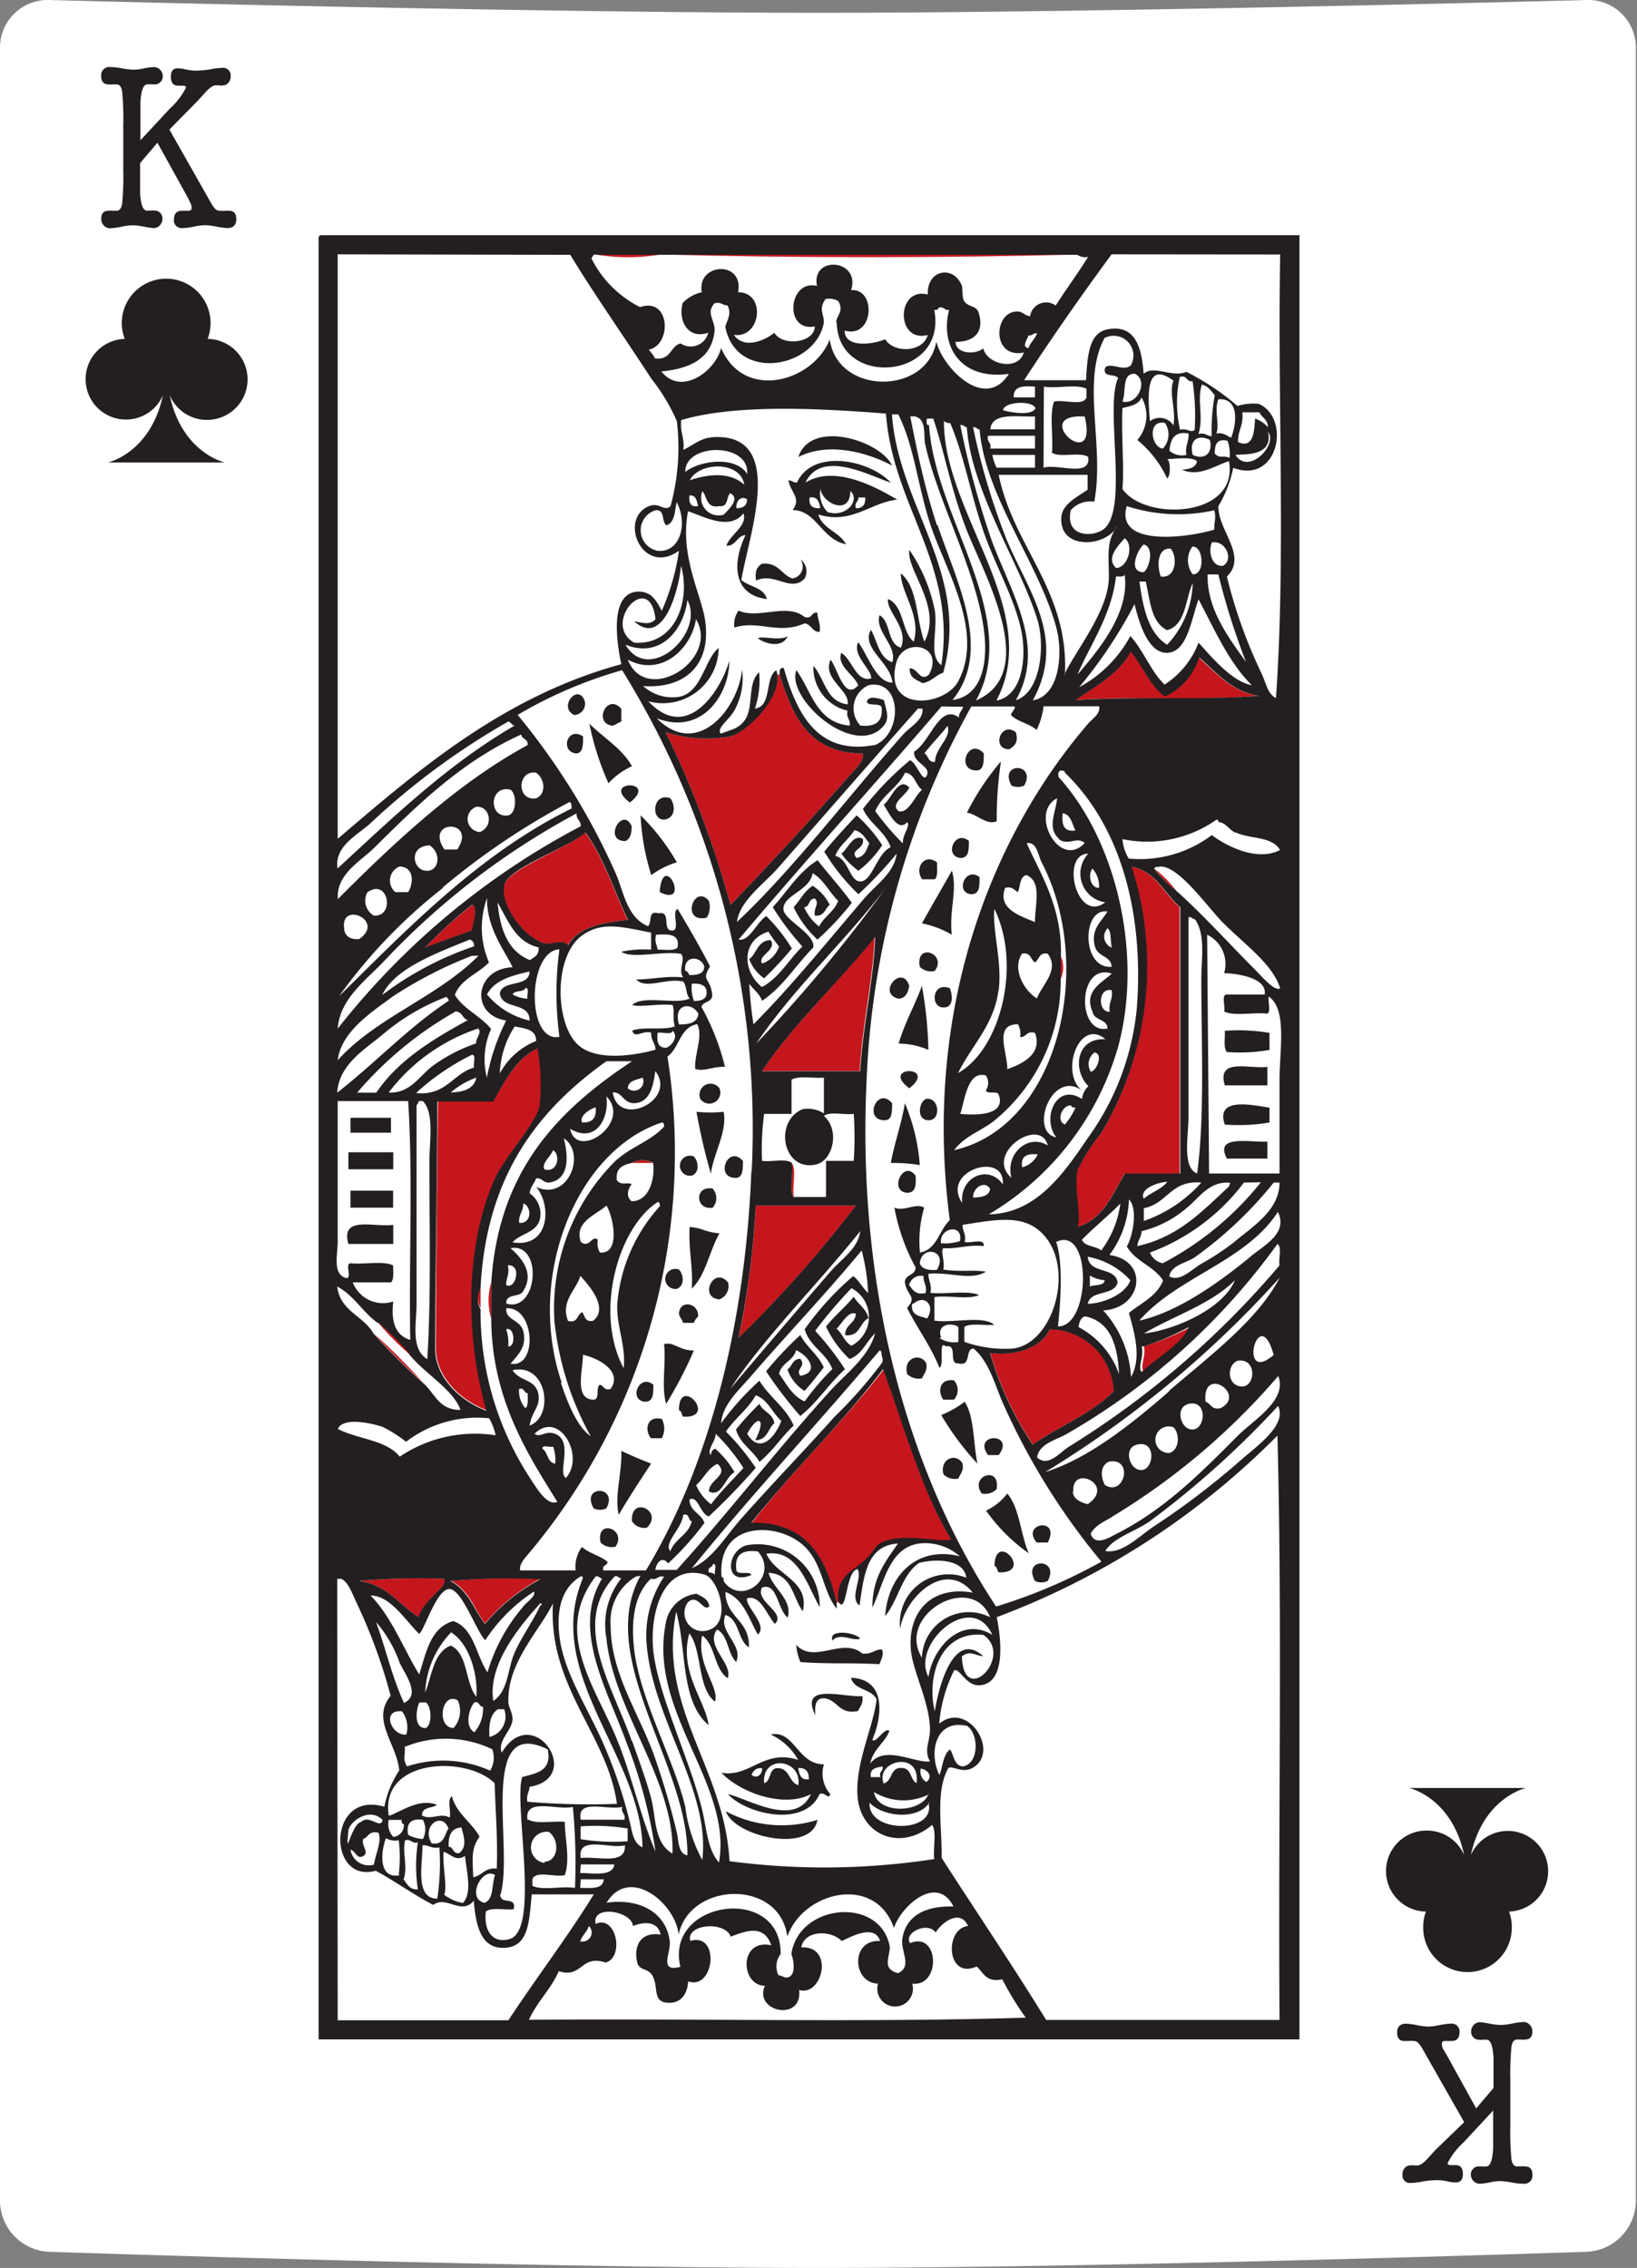 <svg xmlns="http://www.w3.org/2000/svg" viewBox="0 0 101.07 140"><rect x="0" y="0" width="101.07" height="140" fill="#808080" stroke="none"/><defs><style>.cls-1{fill:#fff;}.cls-2,.cls-4{fill:#231f20;}.cls-3{fill:#c4161c;}.cls-3,.cls-4{fill-rule:evenodd;}</style></defs><title>Монтажная область 42</title><g id="cards"><path class="cls-1" d="M98,0S68.82.79,50.53.79,3,0,3,0A2.94,2.94,0,0,0,0,3V135.9A3.17,3.17,0,0,0,3,139s29.21,1,47.5,1S98,139,98,139a3.17,3.17,0,0,0,3-3.13V3A2.94,2.94,0,0,0,98,0Z"/><path class="cls-2" d="M11.58,12.17,9.72,8.81,8.65,10.07v1.87Q8.72,13,9.07,13l.26,0a.57.57,0,0,1,.22,0,.46.46,0,0,1,.34.14.47.47,0,0,1,.14.35.59.59,0,0,1-.16.42.52.52,0,0,1-.39.17,5.53,5.53,0,0,1-.65-.1,3.58,3.58,0,0,0-.67-.07,3.9,3.9,0,0,0-.68.09,3.92,3.92,0,0,1-.68.09.52.52,0,0,1-.39-.17.58.58,0,0,1-.16-.42q0-.49.46-.49a.51.51,0,0,1,.22,0l.26,0q.28,0,.35-.43a17.45,17.45,0,0,0,.07-2.1V7.75a17.66,17.66,0,0,0-.07-2.11q-.07-.43-.35-.43l-.23,0a1,1,0,0,1-.25,0q-.46,0-.46-.5a.5.5,0,0,1,.57-.57,4,4,0,0,1,.67.07,4.44,4.44,0,0,0,.74.09,2.72,2.72,0,0,0,.57-.06,3.83,3.83,0,0,1,.7-.1.52.52,0,0,1,.39.17.57.57,0,0,1,.16.4.5.5,0,0,1-.14.35.45.45,0,0,1-.34.15l-.2,0a1.08,1.08,0,0,0-.28,0q-.35,0-.42,1.1V8.66l1.81-1.95a4.58,4.58,0,0,0,1-1.29q0-.13-.16-.13H11q-.45,0-.45-.55T11,4.22a2.09,2.09,0,0,1,.44.06,2.9,2.9,0,0,0,.45.07,3.1,3.1,0,0,0,.46,0,4.25,4.25,0,0,0,.68-.08,4.25,4.25,0,0,1,.67-.08.47.47,0,0,1,.54.54.56.56,0,0,1-.14.38.44.44,0,0,1-.34.16.49.49,0,0,1-.22,0l-.23,0q-.23,0-.62.42l-.49.54L10.46,8,13,12.48a2,2,0,0,0,.31.44.44.44,0,0,0,.3.09.81.81,0,0,0,.25,0l.28,0q.45,0,.45.52t-.52.55a4.15,4.15,0,0,1-.7-.09,4.18,4.18,0,0,0-.71-.09,4,4,0,0,0-.69.09,4,4,0,0,1-.69.09.48.48,0,0,1-.54-.54q0-.53.51-.53h.39q.19,0,.19-.17a.71.71,0,0,0-.1-.36Z"/><path class="cls-2" d="M89.28,126.78l1.86,3.37,1.07-1.26V127q-.07-1.09-.42-1.09l-.26,0a.57.57,0,0,1-.22,0,.46.46,0,0,1-.34-.14.47.47,0,0,1-.14-.35.59.59,0,0,1,.16-.42.52.52,0,0,1,.39-.17,5.54,5.54,0,0,1,.65.1,3.59,3.59,0,0,0,.67.07,3.9,3.9,0,0,0,.68-.09,3.92,3.92,0,0,1,.68-.09.52.52,0,0,1,.39.17.59.59,0,0,1,.16.42q0,.49-.46.49a.51.51,0,0,1-.22,0l-.26,0q-.28,0-.35.43a17.43,17.43,0,0,0-.07,2.1v2.76a17.64,17.64,0,0,0,.07,2.11q.07.43.35.43l.23,0a1,1,0,0,1,.25,0q.46,0,.46.5a.5.5,0,0,1-.57.57,4,4,0,0,1-.67-.07,4.45,4.45,0,0,0-.74-.09,2.71,2.71,0,0,0-.57.06,3.84,3.84,0,0,1-.7.1.52.52,0,0,1-.39-.17.57.57,0,0,1-.16-.4.5.5,0,0,1,.14-.35.45.45,0,0,1,.34-.15l.2,0a1.08,1.08,0,0,0,.28,0q.35,0,.42-1.1v-2.35l-1.81,1.95a4.58,4.58,0,0,0-1,1.29c0,.09.05.13.16.13h.33q.45,0,.45.55t-.49.52a2.09,2.09,0,0,1-.44-.06,2.9,2.9,0,0,0-.45-.07,3.09,3.09,0,0,0-.46,0,4.25,4.25,0,0,0-.68.08,4.24,4.24,0,0,1-.67.08.47.47,0,0,1-.54-.54.56.56,0,0,1,.14-.38.44.44,0,0,1,.34-.16.49.49,0,0,1,.22,0l.23,0q.23,0,.62-.42l.49-.54L90.4,131l-2.55-4.48a2,2,0,0,0-.31-.44.44.44,0,0,0-.3-.09.81.81,0,0,0-.25,0l-.28,0q-.45,0-.45-.52t.52-.55a4.15,4.15,0,0,1,.7.09,4.18,4.18,0,0,0,.71.09,4,4,0,0,0,.69-.09,4,4,0,0,1,.69-.09.48.48,0,0,1,.54.54q0,.53-.51.53h-.39q-.19,0-.19.17a.71.71,0,0,0,.1.36Z"/><path class="cls-2" d="M12.75,25.92a2.49,2.49,0,0,0,.07-5,2.74,2.74,0,1,0-5.12,0,2.49,2.49,0,1,0,2.36,3.48c-.77,3.58-3.4,4.15-3.4,4.15h7.22s-2.64-.58-3.4-4.15A2.49,2.49,0,0,0,12.75,25.92Z"/><path class="cls-2" d="M88.11,113a2.49,2.49,0,0,0-.07,5,2.7,2.7,0,0,0-.17,1,2.73,2.73,0,1,0,5.47,0,2.7,2.7,0,0,0-.17-1,2.49,2.49,0,1,0-2.36-3.48c.77-3.58,3.41-4.15,3.41-4.15H87s2.64.57,3.4,4.15A2.49,2.49,0,0,0,88.11,113Z"/><path class="cls-3" d="M36.78,15.71h4A12,12,0,0,1,36.78,15.71Z"/><path class="cls-3" d="M40.86,15.71H66.53C58.29,15.93,49.11,15.93,40.86,15.71Z"/><path class="cls-4" d="M55.08,28.74c-1.54-.82-3.92-1.48-5.79-.53C50.07,25.84,54.37,27.2,55.08,28.74Z"/><path class="cls-4" d="M55,29.79c-1.14-.33-4.27-2.13-5.27,0,1.71-1.06,4.1.12,5.66,1.05-1.67.19-2.81,1.55-4.87.92.28.91,1.31,1.06,1.71,1.84-1.52-.32-1.83-2.11-3.29-2.11.55-.77-.13-1.07-.26-1.84.24,0,.28.16.53.13C50.18,27.68,53.66,28.37,55,29.79Zm-3.82,1.84c1.08.3,1.95-.76,1.32-1.32,0,1.56-1.73.78-1.84-.13A1.59,1.59,0,0,0,51.13,31.64Zm-.53-.26c-.08-.36-.14-.74-.66-.66C49.92,31.18,50.14,31.4,50.61,31.37Zm2.24,0c.37,0,.56-.23.53-.66H53C53,31,52.74,31,52.84,31.37Z"/><path class="cls-4" d="M49.42,34.53a.92.92,0,0,1,.26,1.18c-.85.9-1.85-.42-3,.13-.09-.58.07-.9.4-1.05,1-.06,1.16.68,1.84.92A.75.75,0,0,0,49.42,34.53Z"/><path class="cls-4" d="M50.47,37.82c0,.43.22.66.13,1.19-.46,0-.5-.47-.92-.53-1.64.72-2.85-.22-4.34.26a1.46,1.46,0,0,1,.26-1.05c1.21.56,3-.5,4.08.4C50.18,38.23,50.06,37.76,50.47,37.82Z"/><path class="cls-4" d="M46.79,39.4c.25-.17,1.39.19,1.84-.13C48.33,40,47.3,39.79,46.79,39.4Z"/><path class="cls-3" d="M69.83,40.19c.73.9,1.16,2.08,2.11,2.77A4,4,0,0,0,74,40.59c1.08.93,2,2.08,3.69,2.37-3.57.29-7.7,0-11.32.26C67.68,42.34,69.08,41.6,69.83,40.19Z"/><path class="cls-3" d="M48,41.64h.13c.8,2.53,1.8,4.87,5.13,4.87.13.41-.36.84-.66,1.19-2.27,2.6-5.06,5.64-7.5,8.16a60.64,60.64,0,0,0-4-10.66,8.39,8.39,0,0,0,4,.26C46,45.22,48.16,43.17,48,41.64Z"/><path class="cls-4" d="M36.12,43.35a.71.71,0,0,1-.66.79C34.4,43.64,35.76,42.07,36.12,43.35Z"/><path class="cls-4" d="M38.36,43.75v.79c-.2.07-.33.19-.53.26C36.59,44.67,37.47,42.74,38.36,43.75Z"/><path class="cls-4" d="M36.39,44.67c.87.88,2,1.51,2.63,2.63a4.36,4.36,0,0,0-1.45,1.05A16.87,16.87,0,0,1,36.39,44.67Z"/><path class="cls-4" d="M62.72,45.2c.15.54,0,.81-.4,1.05C61.19,46.28,61.77,44.48,62.72,45.2Z"/><path class="cls-4" d="M36,45.46c0,.53,0,1-.4,1.05C34.56,46.45,35,44.79,36,45.46Z"/><path class="cls-4" d="M60.74,46.51c0,.53,0,1-.4,1.05C58.95,47.61,59.79,45.45,60.74,46.51Z"/><path class="cls-4" d="M61.8,47a23.74,23.74,0,0,0-.26,3.69c-.6.28-1.21-.42-1.84-.53A15.73,15.73,0,0,1,61.8,47Z"/><path class="cls-4" d="M62.45,48.49c-.81-1.46,1.56-1.42.79,0A.93.93,0,0,1,62.45,48.49Z"/><path class="cls-4" d="M38.89,49.54c-1.86-1.4,1.83-1.43,0,0Z"/><path class="cls-4" d="M41.39,49.28c.34.47.3,1.23-.39,1.32C40.13,50.59,40.32,48.87,41.39,49.28Z"/><path class="cls-4" d="M39.55,50.33a13.51,13.51,0,0,1,2.24,2.9,5.21,5.21,0,0,0-1.58.79A14.5,14.5,0,0,1,39.55,50.33Z"/><path class="cls-4" d="M39,51c0,.47-.09.79-.39.92C37.2,51.92,38.43,49.72,39,51Z"/><path class="cls-3" d="M36.12,51.38c1.14,1.53,1.76,3.59,2.63,5.4-1.58.18-3.08.43-3.69,1.58-.32-.42-1.07,0-1.45-.13-1.33-.36-2.77-2.46-2.5-3.55S35.2,52.32,36.12,51.38Z"/><path class="cls-4" d="M59.82,51.91c0,.57,0,1.06-.53,1.05C58.27,52.85,58.94,51.19,59.82,51.91Z"/><path class="cls-4" d="M57.85,53.23c0,.38.07.86-.13,1.05h-.79C56.44,53.57,57.08,52.65,57.85,53.23Z"/><path class="cls-3" d="M69.83,53.49c1.55.29,2,1.67,3,2.5V72.45H69.43c-.76,1.3-1.32,2.8-2.9,3.29.22-.93-.28-2.44,0-3.55A11.68,11.68,0,0,1,68,69.94,20.15,20.15,0,0,0,69.83,53.49Z"/><path class="cls-4" d="M58.77,53.75c.36,1.15-.19,2.53,0,3.95A6,6,0,0,0,56.92,57C57.52,55.93,58.15,54.84,58.77,53.75Z"/><path class="cls-4" d="M40.73,55.07c.19-2.69,2,1,0,0Z"/><path class="cls-4" d="M60.48,54.15c0,.57,0,1.06-.53,1.05C58.95,55.1,59.61,53.45,60.48,54.15Z"/><path class="cls-4" d="M43.76,55.6a1.23,1.23,0,0,1-.13,1.05C42,57,42.84,54.53,43.76,55.6Z"/><path class="cls-3" d="M29.15,55.86c.43.13,0,1.27,0,1.58-1,.34-1.94.7-2.9,1.05A28.85,28.85,0,0,1,29.15,55.86Z"/><path class="cls-3" d="M54,57.83c-.07,2.48-.77,5.47-.92,8.29H47.05C48.85,63.36,51.81,60.62,54,57.83Z"/><path class="cls-4" d="M57.71,59.94a1,1,0,0,1-.92-.26C56.5,58.13,58.52,58.87,57.71,59.94Z"/><path class="cls-3" d="M65.48,59a1.68,1.68,0,0,1,0,1.45Z"/><path class="cls-4" d="M56.14,60.86c-.08.4-.21.76-.66.79C54.1,61.33,55.7,59.45,56.14,60.86Z"/><path class="cls-4" d="M56.92,60.86a25.34,25.34,0,0,1,.4,3.95,4.68,4.68,0,0,0-1.84-.39C55.86,63.14,56.47,62.08,56.92,60.86Z"/><path class="cls-4" d="M58.64,61c.19.43.24,1.22-.39,1.19C57.4,62.19,57.55,60.57,58.64,61Z"/><path class="cls-4" d="M75.62,63.63a11.47,11.47,0,0,1,2.76.13v1.05a10.38,10.38,0,0,1-2.63.13C75.52,64.69,75.65,64.07,75.62,63.63Z"/><path class="cls-3" d="M33.23,64.68a13.85,13.85,0,0,1,.13,3.55c-.27,1.16-2.15,3.12-2.76,4.48-1.72,3.81-2,9.3-.53,14.35-1.68-.63-3.16-2.11-3.16-3.82,0-4.67.08-10.29.13-15.27h3.42C31.2,66.68,31.88,65.35,33.23,64.68Z"/><path class="cls-4" d="M56.14,67.18c-1.86-1.4,1.83-1.43,0,0Z"/><path class="cls-4" d="M78.25,65.86V67H75.62C75.11,65.27,77.13,66,78.25,65.86Z"/><path class="cls-4" d="M44.42,67.18a.68.68,0,0,1-1.18.66A.68.68,0,0,1,44.42,67.18Z"/><path class="cls-4" d="M55.08,68.1c0,.53,0,1-.39,1.05C53.25,69.23,54.15,67,55.08,68.1Z"/><path class="cls-4" d="M57.32,69.15c-.76,0-.6-1.16-.13-1.32C58,67.72,58.13,69.18,57.32,69.15Z"/><path class="cls-4" d="M55.87,68.1a12.2,12.2,0,0,1,.92,3.82A10,10,0,0,0,55,71.79C55.23,70.53,55.65,69.41,55.87,68.1Z"/><path class="cls-4" d="M78.38,68.37v.92a11.42,11.42,0,0,1-2.76.13C75,67.62,77.52,68.27,78.38,68.37Z"/><path class="cls-4" d="M44.68,68.63c.23,1.24-.62,2.54-.79,3.82A36.73,36.73,0,0,1,43,68.63,8.32,8.32,0,0,0,44.68,68.63Z"/><path class="cls-4" d="M21.64,69h2.5v.92h-2.5Z"/><path class="cls-4" d="M78.25,70.47v1.05h-2.5C74.94,70,77.21,70.54,78.25,70.47Z"/><path class="cls-4" d="M21.51,71.13h2.77v1.05H21.51Z"/><path class="cls-4" d="M42.84,71.39c.3.33.36,1-.13,1.18A.62.62,0,1,1,42.84,71.39Z"/><path class="cls-4" d="M45.87,71.66c0,.53,0,1-.4,1.05C44.09,72.77,44.93,70.61,45.87,71.66Z"/><path class="cls-3" d="M39,71.79a1.41,1.41,0,0,1,1.32,0Z"/><path class="cls-3" d="M48.89,71.79c.3.44,0,1.45.13,2.11C48.72,73.45,49,72.45,48.89,71.79Z"/><path class="cls-4" d="M56,73.63c-1.16-.1-.21-2.09.53-1.05C56.57,73.14,56.54,73.64,56,73.63Z"/><path class="cls-4" d="M44,73.37a.89.89,0,0,1,0,1.18C42.92,74.73,42.85,73.16,44,73.37Z"/><path class="cls-4" d="M21.64,73.5h2.63v1.05H21.64Z"/><path class="cls-3" d="M46.66,74.42h6.19a73.85,73.85,0,0,1-7.24,8.16A52.69,52.69,0,0,0,46.66,74.42Z"/><path class="cls-4" d="M24.28,75.61v1.18H21.51C21,75,23.13,75.78,24.28,75.61Z"/><path class="cls-4" d="M42.58,75.74c.84.06.89.32,1.84.39-.62,1.09-.84,2.58-1.71,3.42C42.8,78.14,42.49,77.14,42.58,75.74Z"/><path class="cls-4" d="M41.92,78.37c.3.33.36,1-.13,1.19A.62.62,0,1,1,41.92,78.37Z"/><path class="cls-4" d="M44.95,79.16a.88.88,0,0,1-.53,1.05C43.12,80.11,44.06,78.12,44.95,79.16Z"/><path class="cls-3" d="M30.33,79.16V81.4A3.9,3.9,0,0,1,30.33,79.16Z"/><path class="cls-3" d="M29.67,79.42v1.32A1.4,1.4,0,0,1,29.67,79.42Z"/><path class="cls-4" d="M43.1,81.27a.93.93,0,0,0-.26.39h-.66c-.07-.2-.19-.33-.26-.53C41.93,80.19,43.16,80.41,43.1,81.27Z"/><path class="cls-3" d="M73.51,81.92c-.36,1-2,1.89-2.89,2.76-.27-.28.16-1,0-1.58A16.23,16.23,0,0,0,73.51,81.92Z"/><path class="cls-3" d="M68.77,85.87c-1.37,1.4-3.36,2.16-5,3.29a19.78,19.78,0,0,1-2.63-5.66c1.52.24,3.15-.28,3.69-1.45A4,4,0,0,1,68.77,85.87Z"/><path class="cls-4" d="M42.84,83.37a26.12,26.12,0,0,1-1.71,3.29c-.31-1,0-2.5-.13-3.69C41.64,82.82,41.88,83.35,42.84,83.37Z"/><path class="cls-4" d="M57.19,84.16c.08.47-.15.64-.26.92a1,1,0,0,1-.92-.26C55.74,83.8,56.84,83.48,57.19,84.16Z"/><path class="cls-3" d="M51.79,98.91h-.13c-.69-2.69-1.78-5-5.27-4.87,2.58-3.3,5.59-6.17,8.16-9.48,1.33,3.59,2.36,7.47,4.21,10.53-1.07.14-2.93-.4-4.21.13-.5.21-.55.61-1.19,1.18S51.66,97.37,51.79,98.91Z"/><path class="cls-4" d="M58.9,85.21a.89.89,0,0,1,0,1.19h-.66C57.88,85.91,58,85.08,58.9,85.21Z"/><path class="cls-4" d="M40.34,85.48c0,.57,0,1.06-.53,1.05C38.79,86.42,39.46,84.76,40.34,85.48Z"/><path class="cls-4" d="M42.18,87.45c-.11-.11-.08-.36-.26-.39C41.9,84.81,44.39,87.57,42.18,87.45Z"/><path class="cls-4" d="M59.56,86.53c.61.93.52,2.55.79,3.82a17.11,17.11,0,0,1-2.24-3A6.27,6.27,0,0,0,59.56,86.53Z"/><path class="cls-4" d="M40.86,87.59a1.26,1.26,0,0,1,0,1.19h-.66C39.79,88.34,39.9,87.36,40.86,87.59Z"/><path class="cls-4" d="M61.66,89.82H61C60,88.45,62.73,88.41,61.66,89.82Z"/><path class="cls-4" d="M38.36,89.56c.59.28,1.21.55,1.84.79-.66,1-1.36,2.06-2,3.16C37.92,92.36,38.42,90.89,38.36,89.56Z"/><path class="cls-4" d="M59.43,90.35c.08.47-.15.64-.26.92a1,1,0,0,1-.92-.26C58,90,59.08,89.67,59.43,90.35Z"/><path class="cls-4" d="M61.53,91.93a1,1,0,0,1-.92.26C59.83,91.1,61.79,90.43,61.53,91.93Z"/><path class="cls-4" d="M36.65,93.11c-.82-1.46,1.55-1.42.79,0A.92.92,0,0,1,36.65,93.11Z"/><path class="cls-4" d="M62.19,92.19c.76.9.82,2.51,1.32,3.69a11,11,0,0,1-2.63-2.63A3.45,3.45,0,0,0,62.19,92.19Z"/><path class="cls-4" d="M39.94,94.3a.88.88,0,0,1-.92-.4C38.92,92.28,41,93.28,39.94,94.3Z"/><path class="cls-4" d="M64.69,95.22H64C63,94,65.52,93.62,64.69,95.22Z"/><path class="cls-4" d="M38,95.48a1,1,0,0,1-.92-.26C36.77,93.7,38.75,94.39,38,95.48Z"/><path class="cls-4" d="M61.66,97.06c-.11-.11-.08-.36-.26-.39C61.44,94.42,63.87,97.14,61.66,97.06Z"/><path class="cls-4" d="M63.9,97.59c-.81-1.46,1.56-1.42.79,0A.92.92,0,0,1,63.9,97.59Z"/><path class="cls-3" d="M33.36,97.46a11.28,11.28,0,0,0-3.42,2.76c-.67-.9-1-2.11-2.11-2.63A40.49,40.49,0,0,1,33.36,97.46Z"/><path class="cls-3" d="M22.17,97.59a41.1,41.1,0,0,1,5.27-.13c.24.53-1.41,1.39-1.58,2.37C24.64,99.07,23.92,97.82,22.17,97.59Z"/><path class="cls-4" d="M53.11,101.14c-.38.23-1.26-.41-1.71.13C51.11,100.56,52.75,100.73,53.11,101.14Z"/><path class="cls-4" d="M49.16,101.54c1.13,1.2,2.86-.5,4.08.53.55.07.74-.23,1.18-.26.19.19,0,.64-.13.92-1.81-.1-3,0-4.87-.13A3.36,3.36,0,0,1,49.16,101.54Z"/><path class="cls-4" d="M53.24,104.7c.08.47-.15.64-.26.92-1.22.25-1.23-.7-2.11-.79-.54,0-.57.49-.53,1.05C49.32,103.83,52.11,104.8,53.24,104.7Z"/><path class="cls-4" d="M47.58,107.07c1.48-.3,1.65,1.85,3.29,1.84a1.94,1.94,0,0,0,.39,1.84c-.11.39-.33-.17-.66,0-.91,2.07-4.48,1.27-5.66,0,1.2.25,4.14,2.12,5.13,0-1.69.89-4.38-.1-5.53-1.32,1.76.31,2.62-1.49,4.74-.79A3.72,3.72,0,0,0,47.58,107.07Zm-.4,3c.48-.13.24-1,.92-.92s.61.88,1.19,1.05C49.52,108.56,47,108.27,47.18,110.1Zm-.79-.53c.3.31.7,0,.66-.39C46.64,109.11,46.51,109.34,46.39,109.57Zm3.55.26q0-.7-.66-.66C49.36,109.54,49.43,109.91,49.95,109.83Z"/><path class="cls-4" d="M44.81,111.81a7.38,7.38,0,0,0,5.66.53C50.11,114.43,45.38,113.41,44.81,111.81Z"/><path class="cls-4" d="M19.8,14.52H80.23V125.89H19.67v-111C19.66,14.73,19.65,14.54,19.8,14.52Zm1.05,1.18V51.78C25.66,47.68,31,43,38.36,41c-.35-1.64-.67-4.43,1.05-4.48.8,0,1.07.49,1.45,1.18A14.19,14.19,0,0,0,41.92,34c-2.28,1.61-3.76-2-1.84-2.76.64-.25.93.37,1.32,0A13.74,13.74,0,0,0,41.79,26a11.79,11.79,0,0,0-1.58-2.63c-1.68-2.59-3.58-5.29-5-7.64Zm15.93,0c-.15,0-.21.15-.26.26a6.74,6.74,0,0,0,3,3c1.85-.65,2,2.31.53,2.63a2.28,2.28,0,0,1,.39.53c1,.15.92-.75,1.58-.92a1.12,1.12,0,0,0,1.71-.66c-1.23.42-1.88-.69-1.58-1.84a2.34,2.34,0,0,1,1.18-.66c-.33-1.81,2.62-2,2.24,0,1.75,0,1.42,2.87-.26,2.63.6.89,1.88.38,2.5-.13.47.84,2.45.67,2.5-.39-1.93.37-1.64-2.93.13-2.5-.37-1.91,2.71-1.66,2.11.26,1.56-.12,1.43,3-.4,2.5,0,1.1,1.78.85,2.5.53.54.89,2.34.81,2.63-.26-2,.51-1.94-3,0-2.5-.05-1.57,1.62-1.82,2.11-.53.05.14,0,.69.13.92.28.44.78.24.92.79C60.8,20.61,60,21.12,59,21.1c0,.76,1.26.81,1.71.4.21,1,2.16,1.44,2.5.26-1.87.38-1.89-2.19-.66-2.5.58-.14.65.22,1.05.26a1,1,0,0,1,1.58-.66c.64-1,1.38-2,2-3a.86.86,0,0,1-.66-.13H36.78Zm26.72,5c-.08.28-.45.72,0,.79.12-.36.4-.56.53-.92C63.79,20.55,63.74,20.73,63.51,20.71Zm5.13-5c-1.86,2.53-3.67,5.11-5.4,7.77h3.82c.1-1.59.18-3,1.45-3.16,1.66-.25,2,1.27,2.11,2.77.59-.58,1.8.26,2.63-.13a15.42,15.42,0,0,1,3.16,2.11,3.3,3.3,0,0,1,1.32-.13c2,.88,1.22,5-1.58,3.95a7.43,7.43,0,0,1-.92,2.37c0,1.55,1.83,3.06.53,4.34a30.39,30.39,0,0,0,2.11,5.92c.29.58.39,1.33.92,1.58.61-8.71.09-18.43.26-27.38Zm-17,4.21c0-.45.5-.66.13-1.32a1.12,1.12,0,0,0-.79-.13c-.5.69,0,1-.13,1.58-.63,2.73-5.41,3.53-6.06.13.13-.45.41-.82.13-1.32-.31,0-.39-.23-.79-.13-.57.59.06,1.11,0,1.71-.18,1.67-1.44,2.32-3.29,2.5,1.26,1.56,3.37-.06,3.69-1.45,1.43,3.33,5.71,2.06,6.71-.53.48,3.45,6,3.46,6.58.13.38,1.61,3,4.34,4.48,2-3.1.41-4.25-1.83-3.69-3.95-.32.05-.29-.24-.66-.13,0,.1-.11.15-.26.13C58.52,23.42,51.75,24,51.66,19.92Zm16.59.92c-1.49,2.65,0,6.7-.66,10.14a1.59,1.59,0,0,0-1.45.53c-.36,1.6,1.25,1.7,2,1.19,1.62-1.15.08-7.54.92-9.35-.18-.3-1,0-.79-.66.34-.33,1.15.28,1.58-.13A1.22,1.22,0,0,0,68.25,20.84Zm1.05,3.95c1,.27,1.65-1.32.79-1.71C69.23,23.05,69.55,24.21,69.3,24.79ZM71,26a1,1,0,0,1,1.45.26c.17-1-.3-2,0-2.76C70.74,22.24,70.85,24.32,71,26Zm1.84.53c.48-.12.7.23.92,0a14.25,14.25,0,0,0-.13-3c-.42.06-.3-.4-.79-.26A7.52,7.52,0,0,0,72.85,26.5Zm1.18.26c.4-.1.48.13.79.13A12.14,12.14,0,0,1,75,24.4c-.22-.26-.4-.56-.79-.66C73.88,24.66,74.33,25.71,74,26.77ZM62.59,24.53H63.9v-.66C63.18,23.81,62.55,23.83,62.59,24.53Zm1.84,4.34c.87-.27,2.92.64,2.76-.66-.49-.34-1.73.06-2.24-.26.09-1-.17-2.37.13-3.16.6-.15,1.81.31,2-.26V24c-.62-.31-1.8,0-2.63-.13Zm4.87-3.69c-.08,1.71.12,3.67,0,5,1.35,2,7.2,1.8,6.58-1.71-.82.23-1.8,1-2.9.53.43-.05.85-.11.92-.53-.33-.31-1.45-.13-1.84-.13.22.1.22,1.09,0,1.19a6.75,6.75,0,0,0-1.84-2.37,2.28,2.28,0,0,0,.26-2.63C70.3,25,69.79,25.06,69.3,25.19Zm5.79,1.58c.47-.08.64.15.92.26.34-.84.53-2.48-.79-2.37C74.94,25.39,75.33,26.19,75.09,26.77ZM61.93,25.32c.36.13,1.83.38,2-.13C63.72,24.7,62,24.79,61.93,25.32ZM48,41.64c.19,1.53-1.94,3.58-2.9,3.82a8.39,8.39,0,0,1-4-.26,60.64,60.64,0,0,1,4,10.66c2.44-2.52,5.23-5.56,7.5-8.16.3-.34.78-.78.66-1.19-3.34,0-4.33-2.34-5.13-4.87,0-.21,0-.46.26-.4.76,2.64,2,5.45,5.66,4.74,1.71-.75,1.62-4.06-.4-3.69a1.56,1.56,0,0,0-.53,2.5c.87.09,1.38-.2,1.32-1.05,0-.41-.77-.11-.92-.4.07-.46.76-.21,1.05-.13.14.59.38,1.12,0,1.58-1.77,2.12-6.07-1.67-5.4-3.42.94,1.29,1.23,3.24,3.29,3.42.06-.41-.24-.46-.13-.92a2.73,2.73,0,0,1-2.11-2.76c.71.78.77,2.21,2.11,2.37.17-.88-1.58-1.54-1.05-2.76.47.62.85,2.56,1.71,1.58-.27-.66-1.34-1.2-1.05-2,.69.42.91,1.82,1.84,1.58.1-.5-1.2-1.43-.79-2.24.61.84,1.11,2.49,2.11,2.5C55,40.9,53.14,40,53.77,38.88c.41.69.48,1.71,1.32,2,.33-1-1.09-1.91-.79-2.9.72.38.45,1.75,1.32,2,.51-1.18-.91-2.23-.79-3,1,.42.82,2,1.58,2.63.49-1.58-.82-3.09-.79-4.21,1.05.84.94,2.83,1.45,4.21,1.16-2.14-1.15-4.44-.92-5.66a10,10,0,0,1,1.58,3.82c.15,1.33-.4,2.71.39,3.29.95-6.25-3-9.78-3.42-15.53-4-.31-9.22-.61-12.64.4-.09.75.22,1.09.13,1.84.77-.37,1.07-.77,2-.79,4.32-.1,2.06,6,1.58,8.82.49.44,1.39.45,1.58,1.18-2.1-.25-2.16-2.22-1.32-3.95-.56.05-.56.67-1.18.66.22-.7,1.32-1.23,1.05-2-.86,1.1-2.46.18-3.42-.13-.53,2.73.82,5.15,1.05,6.71.41,2.74-1.2,4.26-3.82,4.08A2.68,2.68,0,0,0,42,43c1.35-.33,1.52-2.34,2.37-3a3.44,3.44,0,0,1-4.34,3.29c2.4,2.58,4.47-.66,5-2.5,0,2.09-1.7,4.63-4.48,3.55,2.5,2.51,5-.56,5.27-3a4.15,4.15,0,0,1-.4,2.37c-.31.69-1.22,1.21-.92,1.58.64-.25,1.08-.3,1.45-.79.63-.83.15-2.3.92-3a5.45,5.45,0,0,1-.26,2.24c1.08-.15.58-1.88,1.32-2.37Zm28.7-16.19c.1.8-.29,1.12-.26,1.84,1,.45,1-.81,1.05-1.45a1.86,1.86,0,0,1,.79.53c0-.48-.37-.59-.53-.92Zm1.58,1.18c.39,1.6-1.59,1.39-2,1.45C77.1,29.4,79,27.34,78.25,26.63Zm-20,14.88c-.51.15-.75.57-1.32.66-.36-.21-.83-.31-.79-.92.51,0,.63.86,1.18.4,1-1.82-1.54-2.35-2-.79-.87,3.16,3,2.77,3.82,1.18,1.62-3.08-.81-6.88-1.71-9.61-.81-2.44-1-4.86-2-6.85h-.39C55.48,31.3,59.93,35.42,58.24,41.51Zm8.69-15.8c-3.52-.2.89,3.69,0,0Zm-9.08,6.71c1.16,3.48,3.41,7.71.92,10.79,1.7-.23,2.1-2,2-3.69-.27-3.87-2.89-8.4-3.69-12.11-.12-.55.12-1.55-.66-1.71h-.26C56.58,27.63,57.05,30,57.85,32.43Zm3.29-5.92H63.9v-.79C62.75,25.74,61.26,25.44,61.14,26.5Zm-3.82-.26c.38,5.8,5.73,11.84,2.9,17,3.91-1.69.61-7.57-.53-10.4-1-2.51-1.43-5-2.11-7h-.39C57.21,26,57.17,26.22,57.32,26.24Zm4.21,17c1.5-.35,1.72-2.37,1.58-3.69-.22-2.09-1.58-4.35-2.37-6.58-.86-2.43-1.23-4.78-2.11-6.85a.61.61,0,0,1-.39-.13C58.25,31.72,64.42,37.71,61.53,43.22ZM71.8,27.69a1.28,1.28,0,0,0,.13-1.58C70.81,25.88,71.07,27.63,71.8,27.69ZM61.27,33.48c1.3,3.39,3.29,6.48,1.45,9.74,1.51-.45,1.84-3.33,1.32-5C62.92,34.66,60,30.4,59.69,26.37c-.17,0-.18-.17-.4-.13A54.26,54.26,0,0,0,61.27,33.48Zm.79-.39c1.33,3.32,3.84,6.22,1.71,10.14,1.66-.27,1.87-2.91,1.45-4.48-1.08-4-4.38-8.06-4.74-12.24-.17,0-.18-.17-.4-.13A42,42,0,0,0,62.06,33.08ZM72.2,27.82a1.16,1.16,0,0,0,1.05.26c-.1-.59.17-.79.13-1.32C72.47,26.6,72.27,27.15,72.2,27.82Zm-11.06-.13H63.9V26.9H61C60.91,27.3,61.23,27.28,61.14,27.69Zm12.51.39c.61.31,1.26,0,1.05-.92C74,26.79,73.39,27.14,73.64,28.08ZM75,28c.33.34.44.08.92.26a2.46,2.46,0,0,0-.13-1.05C75.12,27.06,75,27.44,75,28ZM42.31,29.13c.92-.72,3.12-1,3.82.13C46.3,27.3,42.29,27.32,42.31,29.13Zm19.22-.26H63.9v-.79H61.27A2.94,2.94,0,0,0,61.53,28.87Zm-19,.79c1.23-.41,2.54-.54,3.42.26C45.73,28.44,43.16,28.49,42.58,29.66Zm23.17,12c.76-1.59,2.85-4.09,2.76-6.19,0-1.23-.17-2.06.53-3-.66,1.23-3.09,1.43-3.42,0-.28-1.2.65-1.6,1.58-2.24v-.92H61.66C62.57,33.77,66,36.46,65.75,41.64ZM44.68,31.77c.22-.23,1.09-1,.4-1.32-.25.23-.1.87-.66.79-.82.16-.75-.56-1.05-.92A1.08,1.08,0,0,0,44.68,31.77Zm-1.58-.53c-.08-.32-.11-.68-.53-.66C42.52,31,42.62,31.33,43.1,31.24Zm2.37.13c.43,0,.63-.16.66-.53C45.83,30.56,45.4,30.89,45.47,31.37Zm-4.34,1.05c-.29-.24-.07-1-.66-.92A1.29,1.29,0,0,0,40.6,34c1.37.14,1.9-1.64,1.18-3C41.65,31.55,41.68,32.27,41.13,32.43Zm28.44-1.18c-.76,2.57,3.85,1.94,5.4,1.45,0-.65.13-.65,0-1.19A10.31,10.31,0,0,1,69.56,31.24Zm-.66,3.82c.71,0,1.13-1.39.53-1.84C69.08,33.65,68.25,34.43,68.9,35.06Zm5.92-1.58c-.24.47-.06,1.51.66,1.45C76.18,34.61,75.73,33.35,74.83,33.48Zm-4.21,1.84c.36-.29.66-1.52,0-1.71C70.29,33.83,69.57,35.33,70.62,35.32Zm3,.13c.79.07.71-1.75,0-1.71A1.42,1.42,0,0,0,73.64,35.45Zm-2,.13c1,.19,1.1-1.2.66-1.71C71.45,33.79,71.42,34.95,71.67,35.59ZM39.15,38.35c.48.09,1,.26,1.32-.13-.34-3.1-3.37.26-1.32,1.45,2.57.19,3.5-2.62,2.9-4.74C41.87,36.62,40.91,39.95,39.15,38.35ZM68.9,35.59C68.64,38,67.19,40,66.53,41.64c1.32-1.54,3.25-3.84,2.9-6.19C69.41,35.65,69.11,35.57,68.9,35.59Zm6.32-.13h-.66c-.06,2.13,1.32,3.94,2.37,5.4A43.58,43.58,0,0,1,75.22,35.45ZM72.06,39.8A5.77,5.77,0,0,0,73.64,36c-.47,1-.41,2.57-1.58,2.9-1-.48-1.05-1.84-1.32-3h-.39C70.57,37.52,70.9,39.08,72.06,39.8Zm-33.44,0c1.43,2.46,4.92-.69,3.82-2.76C42.2,38.91,40.77,40.66,38.63,39.8ZM74,37c-.45,1.21-.67,3.15-1.84,3.29s-1.78-1.59-2.11-3a28.52,28.52,0,0,1-3.42,5.13,7.77,7.77,0,0,0,3.16-3.16c.81.9,1.26,2.17,2.11,3A5.32,5.32,0,0,0,74,39.67c.9,1,2.08,2.4,3.29,2.63C75.87,40.9,75,38.88,74,37ZM38.76,40.72c1.14,2.89,5.71,0,4.21-2.5C42.68,40.1,40.78,41.81,38.76,40.72Zm27.65,2.5c3.62-.24,7.75,0,11.32-.26-1.73-.29-2.6-1.44-3.69-2.37A4,4,0,0,1,71.93,43c-.94-.68-1.38-1.87-2.11-2.77C69.08,41.6,67.68,42.34,66.4,43.22Zm-20,29.09a53.68,53.68,0,0,0-8-30.94,27.38,27.38,0,0,0-6.45,2.76A42.3,42.3,0,0,1,38,53.88c.49,1.09.68,2.74,2,3.29.29-.19-.05-1,.66-.79.85-.19.13,1.18.92,1.05.38-.14-.12-1.17.26-1.32.69,1.16,1.37,2.32,2,3.55-.57.92,0,.66.13,1.71.05.54-.56.4-.66.79a14.8,14.8,0,0,1,1.45,3.69c-.87,0-1.3.32-1.84.13-.05-.93.5-2,.13-2.76-1.08.19-1.09,1.46-1.84,2a38.45,38.45,0,0,1-8.56,30.67c-.22.26-.62.67-.53,1.05h3.42a2.08,2.08,0,0,1,.39-1.45c.44.4,1.13.54,1.58.92,0,.26-.36.17-.26.53h2.63C43.68,90.65,46,82.06,46.39,72.31Zm11.72-28.7C54,48.42,49.72,53.13,45.6,58c.68.13,1.11-1.07,1.71-1.45a10.25,10.25,0,0,1,1.58,2,21.82,21.82,0,0,1-1.71,1.84,2.49,2.49,0,0,1-.92-1.18c.47-.36.51-1.15,1.32-1.18.41.64-.83.94-.53,1.45a1.69,1.69,0,0,0,1.05-1.05,11.26,11.26,0,0,1-.66-.92c-1.68.53-1.62,2.44-.4,3.42,1.09-.58,1.65-1.69,2.5-2.5A17.78,17.78,0,0,1,47.71,56c.92-1,1.6-2.18,2.77-2.9.69.89,1.45,1.71,2.11,2.63A17.64,17.64,0,0,1,50.47,58,6.58,6.58,0,0,1,49,56c.4-.43.66-1,1.18-1.32a3,3,0,0,1,1.05,1.18c-.31.22-.32.73-.92.66-.1-.48.32-.73,0-1.05-.43,0-.28.51-.66.53a3,3,0,0,0,.92,1.19c.31-.61.93-.91,1.18-1.58-.56-.54-.89-1.31-1.58-1.71C50,55,48.34,55.25,48.37,56.12c0,.66,2,1.53,1.84,2.37-1.07,1.08-1.87,2.43-3.16,3.29-.16-.45-.53-.7-.79-1.05a24.9,24.9,0,0,0,.26,2.5c2.39-2.4,4.68-5.25,6.84-7.77.73-.85,1.85-1.57,2-2.76A25.78,25.78,0,0,1,53,55.2a12.81,12.81,0,0,1-2.11-2.63c.63-.77,1.31-1.5,2-2.24a9.4,9.4,0,0,1,1.58,1.84A6.38,6.38,0,0,1,53,53.75a4.76,4.76,0,0,1-1.05-1.05c.4-.3.72-1.24,1.32-.92.15.66-.84.65-.39,1.18.5-.07.63-.51.79-.92-.27-.3-.44-.7-.92-.79-.35.57-.92.92-1.18,1.58.85.2.87,1.62,1.58,1.58s1-1.74,1.84-2.11c-.35-1-1.29-1.43-1.71-2.37a19,19,0,0,1,2.9-3c.41.12.81,1.5,1.05.92s-.85-.72-.79-1.45c1-.6,1.57-3,2.76-2.11,0-.33.21-.41.26-.66Zm1.84,0A51.85,51.85,0,0,0,53.5,66.79c-.61,13.4,2.83,24.56,8,32.38A33,33,0,0,0,68,96.4a42,42,0,0,1-6.06-9.74c-.52-1.15-.83-2.57-1.84-3.42-.55.06-.1,1.13-.92.92-.67.06,0-1.2-.79-1.05-.48-.43-.06,1.16-.39,1.32-.54-1.35-1.35-2.42-2-3.69.65-.73,0-.71-.13-1.58,0-.51.65-.41.66-.92a12.37,12.37,0,0,1-1.31-3.69c.66.25,1.31-.32,1.84,0a7.29,7.29,0,0,0-.26,2.77c1.07-.2,1.17-1.38,1.84-2-1.72-13.18,2.71-23.89,8.56-30.67.24-.28.76-.59.66-1.05H64.43A4.5,4.5,0,0,1,64,45.06c-.44-.4-1.17-.5-1.58-.92,0-.2.54-.59,0-.53Zm-3.29.13C53.79,47,50.8,50.43,48,53.62c-.9,1-2.33,2-2.5,3.29,3.43-3.2,7-7.91,10.27-11.58.44-.49,1.26-.88,1.18-1.58Zm-25.28.79a44.72,44.72,0,0,0-8.56,6.32c-.81.72-2.21,1.41-2,2.76,3.43-3.16,6.77-6.4,10.93-8.82C31.59,44.77,31.56,44.58,31.39,44.54Zm27.12.26c-.46.59-1,1.14-1.45,1.71.26.13.21.58.66.53C57.74,46.14,58.77,45.55,58.5,44.8ZM32.57,46c.06-.41-.35-.35-.39-.66-3.68,1.66-6.45,4.39-9.08,7-.84.83-2.36,1.63-2.24,3.16C24.34,52,28.33,48.28,32.57,46ZM67.19,70.21a16.29,16.29,0,0,0,3-8C70.66,56,69,50.82,65.75,47.7c0-.1-.11-.15-.26-.13s-.17.18-.13.4c3.53,3.88,5.22,10.86,3.69,16.59a17.65,17.65,0,0,1-8,10.4C64,74.91,65.7,72.4,67.19,70.21ZM33.1,49.28c.67-.29.52-1.23,0-1.58C31.93,47.51,31.87,49.47,33.1,49.28Zm21.46.39c.46-.31.92-1.79,1.58-1.05-.22.5-1.22,1-.66,1.45.61.18,1-.95,1.45-1.32-.42-.28-.44-1-1.05-1.05-.46.95-1.43,1.38-1.84,2.37a16.11,16.11,0,0,0,1.71,2c-.07-.51.49-1.08.26-1.32C55.43,51.42,54.85,50.11,54.56,49.67Zm-23.17.66c.51-.14.53-1.3.13-1.58C30.2,48.42,30.13,50.54,31.39,50.33Zm34,1.45c-.79-.67-.16-1.73-.13-2.5-1.74.89.16,4.43,1.71,2.76C66.49,51.6,65.92,52.26,65.35,51.78Zm-38,3a32.29,32.29,0,0,0-6.45,6.71c4.07-4,8.61-8.77,14.35-11.58,0-.15,0-.37-.13-.4A44.86,44.86,0,0,0,27.3,54.81Zm2.11-5a.8.8,0,0,0,.13,1.58C30.52,51,30.25,49.74,29.41,49.8ZM35.86,51c0-.39-.3-.4-.26-.79a46.39,46.39,0,0,0-11.85,9.08c-1.11,1.19-2.77,2.34-2.9,4.21A46.68,46.68,0,0,1,35.86,51Zm29.75-.79c-.07.69.06,1.17.79,1.05C66.18,50.86,66.14,50.29,65.61,50.2Zm10.66,1.19c-.44-.21-.57-.62-1.05-.66,0-.08,0-.16-.13-.13a7.46,7.46,0,0,1-5.79,1.19A2.72,2.72,0,0,0,69.69,53a7.39,7.39,0,0,0,5.13-1.45c.88.67,2.8,1.66,4.21.92C78.53,51.6,77.17,51.81,76.28,51.38ZM27.44,52.44h.79C29.5,50.56,26.16,50.56,27.44,52.44Zm3.69,2.24c-.26,1.1,1.17,3.19,2.5,3.55.37.1,1.13-.29,1.45.13.6-1.15,2.11-1.4,3.69-1.58-.87-1.8-1.49-3.86-2.63-5.4C35.2,52.32,31.4,53.52,31.12,54.67Zm34.36,5.79a11.19,11.19,0,0,1-4.08,8.69c-.81.66-1.82.93-2.5,1.84,6.5-1.49,8.71-11.43,5.4-17.77-.21-.4-.29-1.3-.92-1.18.76,1.74,2.22,3.93,2.11,7Zm-39.1-6.71c.74-.05.86-1.11.13-1.58C25.15,52.25,25.51,53.81,26.38,53.75ZM67.19,52.7c-1.74,0-.73,4.35,1.05,3A1.79,1.79,0,0,1,67.19,52.7Zm1.45,7c-.05-.75-.87-.57-1.05-1.32-.23-1,.33-1.4.79-2.11C66.79,56,66.75,59.84,68.64,59.68Zm-.26,3.82c0-.64-.82-.5-.92-1.05-.58-1.31.6-1.81,1.18-2.37C66.52,59.39,66.46,63.9,68.38,63.49Zm4.21-8.56c1.61,1.42,3.36,3.36,4.87,4.87.5.5,1.22,1.37,1.58,1.18-.48-1.51-2.1-2.62-3.56-4.08-.9-.9-2.82-3.67-3.95-3.42-.1,0-.26,0-.26.13A7.44,7.44,0,0,0,72.59,54.94ZM24.67,53.49a.93.93,0,0,0-.26,1.58h.79C25.56,54.48,25.55,53.51,24.67,53.49Zm43.18,1.32a1.59,1.59,0,0,0-.4-1.19C67.15,54,67.33,54.82,67.85,54.81ZM68,69.94a11.68,11.68,0,0,0-1.45,2.24c-.28,1.11.22,2.63,0,3.55,1.58-.49,2.13-2,2.9-3.29h3.42V56c-1-.83-1.48-2.21-3-2.5A20.15,20.15,0,0,1,68,69.94ZM62.85,55.07c-.24-.12-.33-.37-.79-.26-.51,1.32,1,1.75,1.84,2.11,0-1.13.45-2.5-.53-2.9C62.95,54.11,63,54.72,62.85,55.07Zm-8.16-.26c-2.54,3.34-5.64,6.12-8,9.61A93.56,93.56,0,0,0,54.69,54.81Zm-32,.26a1.07,1.07,0,0,0,.39,1.45C24.39,56.62,24,54.19,22.7,55.07Zm7.37.39a5.4,5.4,0,0,0,.13,3.95c-.66.7-1.71,1-2.11,2,.55.9,1.6,1.3,2.24,2.11a4.58,4.58,0,0,0-.26,3A13.32,13.32,0,0,1,31.25,63c-2.29-.38-1.91-3.22.4-3.29C31.19,58.72,30.05,57.33,30.07,55.46Zm.66.26c.16,1.68.65,3,2,3.55.25-.19.58-.29.53-.79C31.82,58.15,31.38,56.83,30.73,55.73Zm-4.48,2.76c1-.36,1.92-.71,2.9-1.05,0-.3.43-1.44,0-1.58A28.85,28.85,0,0,0,26.25,58.49Zm35.41,2.63c-.27,2.15-1.65,3.41-2.5,5.13,2.64-1.48,3.94-6.7,2.24-10.14C61.27,57.49,61.88,59.37,61.66,61.12ZM21.25,57.31c0,.33.23.71.92.66C23.83,56.84,21,55.59,21.25,57.31ZM73.38,57V68.89c0,1.23-.41,3.17.53,3.55.48-3.44.26-8.23.26-12,0-1.28.28-2.73-.39-3.69-.17,0-.18-.17-.39-.13ZM36,57.7c-1.82,1.23-1.74,5.34-.4,6.71,1,1.05,3.21.84,4.87.39,0-.42-.3-.58-.26-1.05-.56-.17-1,.4-1.18-.13.69-.27,1.93,0,2.63-.26-.15-.6,0-.92-.13-1.32-.85-.1-2,.15-2.5,0,.67-.64,2.68,0,3.55-.4-.24-.24-.17-.79-.4-1.05-1.05-.24-2.29.51-2.9-.13,1,0,1.79-.23,2.9-.13-.34-.47.17-1.07-.13-1.45-1.24-.19-3,.33-3.69-.13a6.73,6.73,0,0,1,1.84-.13V57.57C38.45,57.23,37.22,56.87,36,57.7Zm32.65.79c-.12-.36,0-.93-.26-1.19A.72.72,0,0,0,68.64,58.49Zm-28,.13c.41,0,1,.09,1.18-.13.16-.87-.58-.83-1.32-.79C40.39,58.13,40.56,58.31,40.6,58.62Zm34,13.82H79V66.65c0-1.84.48-4.34-.66-5.13-.08.31.17,1-.13,1.05-.84-.09-2,.17-2.63-.13.08-.31-.17-1,.13-1.05h2.37c.16-.93-1.35-1.27-2.5-1.32a2,2,0,0,0-1.05-2.37ZM47.05,66.13h6.06c.16-2.83.86-5.81.92-8.29C51.81,60.62,48.85,63.36,47.05,66.13ZM29,58c-2,.82-4.64,1.77-5.4,3.42a19.9,19.9,0,0,1,5.66-3A.36.36,0,0,0,29,58ZM34.54,64a19.94,19.94,0,0,1,0-5.4C32.54,58.7,32.48,64.42,34.54,64Zm-5.4-5a25.66,25.66,0,0,0-4.87,2.5c-1.36,1-3.2,2.18-3.42,3.95C23.23,62.8,27,61.56,29.54,59Zm34.75.4c-.27-.17-.24-.64-.79-.53-.66,1,.2,2.34.92,2.76.28-.79,1.44-1.76.66-2.76C64.14,58.77,64.17,59.24,63.9,59.41Zm-21.59.53c.15,0,.21.15.26.26.49,0,.91-.06.92-.53C43.29,59,42.17,58.95,42.31,59.94ZM30.07,61.39A4.8,4.8,0,0,0,32.7,63c0-1.21-1.75-.62-1.84-1.71.22-.83,1.8-.31,1.84-1.32C31.62,60.22,30.53,60.49,30.07,61.39Zm12.77.4c.42,0,.79-.09.79-.53s-.39-.58-.92-.53A2.46,2.46,0,0,0,42.84,61.78Zm-11.19-.4a2.16,2.16,0,0,0,.92.26c-.07-.19.15-.68-.13-.66C32.33,61.28,31.76,61.1,31.65,61.39Zm37-.26c-.87-.22-.89,1.39-.13,1.32C68.42,61.87,68.73,61.7,68.64,61.12Zm-40.94.66c0-.13-.11-.16-.13-.26a13.36,13.36,0,0,0-4,2.37c-1,.84-2.66,1.8-2.76,3.55C23.18,65.61,25.19,63.44,27.7,61.78Zm14.22,1.45c.58,0,1.13-.09,1.19-.66C42.73,61.84,41.54,61.93,41.92,63.23Zm-13.82-.79a22.65,22.65,0,0,0-6.06,5h1.18c1.36-2,3.47-3.29,5.66-4.48C28.53,62.89,28.56,62.42,28.09,62.44ZM62.19,66c.92-.32,2.2-.94,1.71-2.24-.55-.15-.51.28-.92.26a1.13,1.13,0,0,0-.13-.79C61.32,63.21,62.22,65,62.19,66ZM31.78,63.36a5.69,5.69,0,0,0-.92,2.9,4.4,4.4,0,0,1,2.24-2C33.11,63.53,32.4,63.49,31.78,63.36ZM24,67.44c1.28.08,1.9-1,2.63-1.58a10.05,10.05,0,0,1,2.76-1.45c0-.39.39-.67.13-.92A11.5,11.5,0,0,0,24,67.44ZM40.6,63.76c-.05.54,0,.92.53.92.31-.09.8-.69.4-1.05C41.46,63.92,40.87,63.68,40.6,63.76Zm26.2,3.55c-1.88-1.32-3.28,2.58-1.58,2.9-.93-1.16,0-3.41,1.58-2.37a1.31,1.31,0,0,1,.4-.79c-1-1-.76-3,1.05-2.9C66.63,62.79,65.42,66.23,66.8,67.31ZM30.46,68H27c0,5-.13,10.6-.13,15.27,0,1.71,1.48,3.19,3.16,3.82-1.43-5.05-1.19-10.54.53-14.35.61-1.35,2.49-3.32,2.76-4.48a13.85,13.85,0,0,0-.13-3.55C31.88,65.35,31.2,66.68,30.46,68Zm36.86-1.84c.38,0,.82-1.11.26-1.19A.88.88,0,0,0,67.33,66.13Zm-41.6,1.32c1.86.15,2.22-1.2,3.55-1.58-.08-.23.16-.77-.13-.79A14.68,14.68,0,0,0,25.72,67.44Zm4.61,11.72c.44-7,4.2-10.72,8.69-13.69H37.44c-4.21,3-7.42,7.06-7.77,14a1.4,1.4,0,0,0,0,1.32A18.78,18.78,0,0,0,32.57,91c.49.73,1.16,2,1.84,1.71-1.76-2.85-4.06-6.3-4.08-11.32ZM39.15,68.1c-.68,0-.75-.73-1.32-.66.37,2.24,4,.44,2.63-1.32C40.32,67.2,40.06,68.07,39.15,68.1Zm20.14.66c1.26.12,2.81,0,2.37-1.19-.09-.26-.73,0-.79-.26a.82.82,0,0,0,0-.92C59.75,66.08,59.59,67.81,59.29,68.76ZM29.41,66.52a4.93,4.93,0,0,0-1.58.92C28.64,67.41,29.27,67.21,29.41,66.52Zm9.35.66a.58.58,0,0,0,.92-.66C39.3,66.67,38.79,66.69,38.76,67.18ZM49,73.89h2V71.66h1.71a21.11,21.11,0,0,0,0-2.9c-.57.08-1.49-.17-1.84.13,1,.85.58,2.79-.53,3-2,.42-2.59-2.66-.79-3.42a1.85,1.85,0,0,1,1.32.26V66.52c-.64.06-1.54-.14-2,.13v2.11H47.18a16.08,16.08,0,0,0-.13,2.9c.57.08,1.49-.17,1.84.13C49,72.45,48.72,73.45,49,73.89ZM35.2,69.68c.41,2,3.84-.38,2.24-2C37.63,69,36.8,70.63,35.2,69.68ZM20.85,68.37c0,2.55,0,5.77,0,8.29,0,.78-.34,2,.53,2.24.38,0-.11-.9.26-.92.84.09,2-.17,2.63.13,0,.38.07.86-.13,1.05H21.78a2,2,0,0,0,2.5,1.18c-.16,1.3.17,2.12,1.05,2.37-.09-4.87.17-10.09-.13-14.74H20.85Zm5-.4c0,.17-.17.18-.13.4,0,3.8,0,8.33,0,12.11,0,1.2-.38,2.79.66,3.42.24-3.7.13-8.28.13-12.11,0-1.4.32-3.05-.4-3.82Zm39.89,1.45a4,4,0,0,0,.66-1.05c-.1,0-.26,0-.26-.13C65.6,68.18,65.17,69.17,65.75,69.42Zm-29-1.05c-.41.13-1,.57-.79.92C36.59,69.31,36.83,69,36.78,68.37Zm-2.11,17c.44,1.29,1,2.69,1.84,3.29a18.66,18.66,0,0,1-2.24-7.11A12.85,12.85,0,0,1,38,71.66c1-.9,2.09-1.16,3-2.11,0-.1,0-.26-.13-.26C35.62,71,32.44,78.77,34.68,85.35ZM62.45,72.71c-.41-1.54,1.09-2.75,2.24-2C64.23,68.88,60.74,71.21,62.45,72.71ZM33.89,73c-.39,0-.41-.3-.79-.26-.11.33-.36.52-.4.92a1.55,1.55,0,0,1,.66,1.45c-.12,1-1.24,1-1.71,1.58,2.3.37,2.42-2.31,1.45-3.42,2,.91,3.11-2.09,1.71-3C35,71,35.33,72.81,33.89,73Zm.26-2c-.15.39-.75.84-.53,1.19C34.45,72.41,34.62,71.28,34.15,71Zm29,1.05a1.49,1.49,0,0,0,.92-.79C63.38,71.18,63,71.39,63.11,72.05ZM39,71.79c-.53.12-1,.3-.92,1.05.25.38.67.11.92.26-.25.32-.36.78,0,1.05,1.15,0,1.45-1.53,1.32-2.37A1.41,1.41,0,0,0,39,71.79Zm20.41,2.5c-.19-1.66,1.65-2.43,2.5-1.18C62.09,71,58,72.28,59.43,74.29ZM70.62,74c.44-.4,1.09-.57,1.45-1.05C71.36,73,70.33,73.43,70.62,74ZM74.17,73c-1.89-.17-2.1,1.32-3.55,1.58v.79A8.46,8.46,0,0,0,74.17,73Zm1.71.26c0-.17.21-.27-.13-.26-1.17,0-1.76,1-2.5,1.58A6.65,6.65,0,0,1,70.48,76c0,.37-.24.55-.26.92C72.78,76.36,74.26,74.73,75.88,73.24ZM76.8,73A12.85,12.85,0,0,1,71,77.32a1.06,1.06,0,0,0,.79.66,19.12,19.12,0,0,0,6.06-5Zm1.84,0a24.57,24.57,0,0,1-4.87,4.61c-.53.36-1.45.47-1.58,1.18.68.37,1.4-.45,2-.79a16.06,16.06,0,0,0,2-1.32C77.29,75.74,79,74.73,79,73Zm-18.56.92c.51,0,1-.09,1.05-.53C60.81,72.84,60.07,73.31,60.08,73.89Zm8.42,3.55c2.51.36,2,3.31-.39,3.42A6.63,6.63,0,0,1,69.83,85c.67-1.16.21-2.74-.13-3.95.74-.62,1.7-1,2.11-2-.55-.89-1.72-1.18-2.24-2.11.33-.52.73-2.31.13-2.9A6,6,0,0,1,68.51,77.45Zm-30,7c.17-1.38-.44-2.55-.39-3.95a10.17,10.17,0,0,1,2.63-6.06c0-.1,0-.26-.13-.26C38.16,75.78,36.68,81,38.49,84.43ZM69.17,74.29c-.48.53-1.66,1.5-2.37,2.24.18.44.86.37,1.19.66A6.1,6.1,0,0,0,69.17,74.29Zm-36.86,0c0,.52-.3.66-.26,1.19C32.84,75.59,32.84,74.45,32.31,74.29Zm5.13.13c-.64.58-2,1-1.58,2.24.55.43.67-.45,1.05-.13a1.13,1.13,0,0,0,.13.79C38.39,77.43,37.81,74.94,37.44,74.42Zm8.16,8.16a73.85,73.85,0,0,0,7.24-8.16H46.66A52.69,52.69,0,0,1,45.6,82.58Zm31.59-5c.91-.75,2.34-1.45,1.71-2.77-2,3.08-6.2,4-8.56,6.71C72.73,81,75.34,79.11,77.2,77.58ZM62.59,83.24c2.63-.4,3.92-5.5,1.45-7.37-1.15-.87-2.69-.56-4.61-.26,0,.42.23.56.13,1.05.36.12,1.23-.27,1.18.26-1-.1-1.57.18-2.5.13-.18.22.11.77,0,1.32,1,.16,1.86,0,2.63.13-.93.58-2.24,0-3.55.13,0,.43.22.66.13,1.18,1,.09,2.28-.17,3,.13-.66.31-1.88,0-2.76.13,0,.38,0,1,0,1.45,1.15.17,3-.34,3.69.26-.6.06-1.45-.13-1.84.13v.92A7.38,7.38,0,0,0,62.59,83.24Zm-17.51,2.5c2-2.36,4.19-4.93,6.19-7.24.67-.78,1.71-1.42,1.84-2.5C50.52,79.25,47.23,82.5,45.08,85.74Zm13-9a2.84,2.84,0,0,0,1.19-.13C59.48,75.45,57.9,75.82,58.11,76.79Zm7.11-.13c.47,1.28.29,3.78.13,5.27C67.36,81.89,67.43,75.62,65.22,76.66ZM66,89.3A54.74,54.74,0,0,0,79,78.11c-.08-.4.17-1.13-.13-1.32a41.52,41.52,0,0,1-13,11.72c-.6.36-1.71.59-1.84,1.45C64.71,90.62,65.48,89.61,66,89.3ZM31.52,77.05c.63.55,1.51,1.51.79,2.63-.18.44-1.1.13-1.05.79C33.22,81.05,33.54,76.68,31.52,77.05Zm.79,5.13c.21.9-.22,1.34-.79,2,1.7.31,1.51-3.54-.26-3.42C31.18,81.51,32.14,81.44,32.31,82.19ZM33.23,86c.17.85-.39,1.07-.53,2,1.54-.57,1.09-3.88-1.05-3.42C32.07,85.28,33,85.1,33.23,86Zm12.9,2.5c.74,1.26,1.69.31,2.11-.79-.56-.49-.81-1.3-1.58-1.58-.49.87-1.29,1.43-1.84,2.24a15.33,15.33,0,0,1,1.84,2.24,39.91,39.91,0,0,1-2.9,3c-.54-.16-.65-1.31-1.19-1.05,0,.74.73.85.92,1.45a17.72,17.72,0,0,1-2.24,2.5c-.34-.46-.71-.11-.79.4h1.32C44.95,93.41,48,89.45,51.13,86c1-1.15,2.47-2.15,2.9-3.69-.55.5-.8,1.31-1.58,1.58a6.57,6.57,0,0,1-1.45-2c.52-.66,1.17-1.19,1.71-1.84.28.46.76.73.92,1.32-.58.26-.5,1.16-1.45,1.05,0-.68.62-.7.66-1.32-.45-.21-.85.6-1.19.92.36.29.49.83.92,1.05a2,2,0,0,0,0-3.55,29.22,29.22,0,0,0-2.24,2.63,18,18,0,0,1,1.84,2.37c-1,.91-1.71,2.06-2.76,2.89a26,26,0,0,1-2.11-2.76,21.91,21.91,0,0,1,2.11-2.24c.39.75,1.09,1.19,1.45,2-.39.49-.77,1-1.19,1.45a2.55,2.55,0,0,1-1.05-1.32c.29-.2.31-.66.79-.66.4.47-.32.61,0,1.05,1.24-.22.48-1.28-.26-1.58-.17.66-.9.77-1.05,1.45.46.63.82,1.38,1.58,1.71a15.61,15.61,0,0,1,1.71-2C51,83.5,50,83.13,49.68,82.06a17.8,17.8,0,0,1,3-3.29c.37.29.58.73.92,1.05a12.32,12.32,0,0,0-.4-2.63c-2.16,2.62-4.68,5.26-6.84,7.77-.74.85-1.75,1.74-1.84,2.9a17,17,0,0,1,2.37-2.63c.59,1,1.62,1.63,2.11,2.77-.75.7-1.3,1.59-2.11,2.24-.41-.73-1.19-1.09-1.45-2a17.65,17.65,0,0,1,1.45-1.58c.21.49.82.58.92,1.19-.4.34-.43,1.06-1.18,1.05C47.34,87.53,46.79,87.28,46.13,88.51ZM56.79,78c.14.34.54.43,1.05.39C58.58,77.18,56.88,76.81,56.79,78ZM69,79.16c-.19.86-1.66.44-1.84,1.32.82,0,2.29-.51,2.63-1.45a4.69,4.69,0,0,0-2.63-1.45C67.25,78.67,68.87,78.18,69,79.16Zm-37.78.13c.55.46,1.08-1.23.13-1.19C31.48,78.64,31.26,78.86,31.25,79.29Zm3.82,2.24c.67.19.56-.4.92-.53.15.25.16.63.66.53,1-.79-.28-2.21-.79-2.77C35.58,79.63,34.59,80.33,35.07,81.53Zm21.06-2.24c.24.28.38.67,1.05.53.1-.5-.16-.63-.13-1.05A.74.74,0,0,0,56.14,79.29Zm11.19-.53c0,.22,0,.44,0,.66.29-.15.85,0,.92-.39A2.15,2.15,0,0,1,67.33,78.76Zm4.87,7.11c2.69-2.3,5.52-4.43,6.85-7a64.79,64.79,0,0,1-14.48,12C67.12,90.07,69.76,88,72.2,85.87Zm-1.58-3.55c2.13-.24,5-1.63,5.66-3.29C74.77,80.51,72.49,81.21,70.62,82.32Zm-47.26-.66c-.93-.65-1.46-1.7-2.5-2.24.18,1.53,1.63,1.8,2.24,2.9a39.61,39.61,0,0,0,3,3c.76.6,1,1.74,2.37,1.71-.43-1.24-2.22-2.25-3.16-3.42A16.8,16.8,0,0,0,23.36,81.66Zm33-1.19c-.12.74.47.76.92.92C57.78,80.58,57.07,79.87,56.4,80.48Zm10.66.79c-.26.09-.35.35-.39.66a5.24,5.24,0,0,1,2.5,2.9C69,83.07,68.59,81.63,67.06,81.27Zm-9,1.32a1.64,1.64,0,0,0,1.19.26v-.92C58.85,81.64,57.78,81.68,58.11,82.58Zm12.51.53c.16.61-.27,1.3,0,1.58.92-.88,2.53-1.76,2.89-2.76A16.23,16.23,0,0,1,70.62,83.11ZM31.25,82.06a2.45,2.45,0,0,1,.13,1.05C31.86,83.17,31.77,81.85,31.25,82.06Zm33.57,0c-.53,1.16-2.16,1.68-3.69,1.45a19.78,19.78,0,0,0,2.63,5.66c1.64-1.13,3.63-1.9,5-3.29A4,4,0,0,0,64.82,82.06Zm13.82,1.58c-.94-3.39-2.27,1.94,0,0ZM45.74,93.77c1.93-2.18,3.88-4.18,5.79-6.32a27.77,27.77,0,0,0,2.9-3.29c.12-.2.05-.26,0-.53,0-.1,0-.26-.13-.26-3.82,4.52-7.84,8.83-11.58,13.43C44,96.24,44.8,94.83,45.74,93.77ZM36.65,86.4c.41,0,.11-.77.39-.92.25.06.24.38.66.26.76-1.09-.74-1.9-1.71-2.11C36,84.56,35.42,86.39,36.65,86.4ZM76.41,84c-.72.28-.65,1.69.4,1.58C77.55,85.39,77.53,83.81,76.41,84ZM51.66,98.91v.39c-.89-1.06-.84-2.85-2.11-3.95-1.63-1.42-5.29-1.44-5,2,.1,0,.15.11.13.26,1.15,1.61,3.46-.33,2.11-1.84-1-.12-1.46.21-1.32,1.19.11.28.84,0,.92.26-1.71.75-1.56-1.53-.26-1.84a3.83,3.83,0,0,1,4.48,3.82c-.78-1.33-1.34-3.58-3.29-3.29.53,1.31,2.71,1.67,2.24,3.55-.63-.87-.67-2.31-2.11-2.37.27,1,1.51,1.65,1.18,2.76C48,99.36,48,97.66,47.05,98c-.47.85,1.52,1.55.79,2.24-.49-.54-.88-1.81-1.71-1.58-.16.47,1.32,1.68.66,2.24-.57-1-.87-2.2-2-2.63,0,1.58,1.52,1.73,1.45,3.42-.71-.43-.57-1.72-1.45-2-.46,1.05,1.13,1.84.66,2.9-.54-.51-.47-1.64-1.18-2-.76,1,1,2.11.66,3-.85-.55-.75-2.06-1.58-2.63-.36,1.83,1.09,3.18.79,4.08-1.09-.83-.79-3.22-1.58-4.21-.66,2.36,1,4.16,1.19,5.66-1.75-1.47-1.34-4.64-2-7-1.17,5.91,3,9.66,3.29,15.4a44.64,44.64,0,0,0,12.64-.13c-.09-.66.17-1.66-.13-2.11-2,1.69-4.47.6-4.61-1.84-.12-2.06,1-4.24,1.18-5.92-.32-.65-1.38-.55-1.58-1.32,2.1.07,2,2.2,1.32,3.82.2.28.81-.84,1.05-.53-.3.75-1,1.11-1.18,2,.9-1.17,2.75,0,3.69-.13-.4-.7,0-1.2,0-2-.05-1.73-1.06-3.54-1.18-4.87-.21-2.27,1.18-4,3.82-3.55-1.74-2.13-4.24.39-4.48,2.24a3,3,0,0,1,4.08-3.16c-.14-1.12-1.78-1.19-2.9-.92-1.08.72-1.29,2.3-2.11,3.29.18-2.55,2-4.35,4.61-3.69a3.22,3.22,0,0,0-2.5-.79c-1.91.26-2.19,2.53-2.9,3.95,0-1.88.83-2.85,1.58-3.95-1.94.12-2.1,2-2.37,3.82-.67-.43.22-1.74-.13-2.24-.75.14-.64,2.91-1.19,2-.13-1.54.87-1.86,1.58-2.5s.68-1,1.19-1.18c1.28-.54,3.14,0,4.21-.13-1.85-3.06-2.89-6.94-4.21-10.53C52,87.86,49,90.73,46.39,94,49.88,93.93,51,96.21,51.66,98.91Zm17-5.27c-.43.25-1.11.56-1.32,1.05.28.78,1.12.23,1.58,0,3-1.52,5.21-3.76,7.5-6.06,1-1,3.08-2.2,2.5-3.69A42.28,42.28,0,0,1,68.64,93.64Zm5.79-7.11c.32.12.35.53.92.39C77,86.07,74.21,84.24,74.43,86.53Zm-42,.39c.18-.17.13-.57.13-.92-.26,0-.17-.36-.53-.26A1.59,1.59,0,0,0,32.44,86.93Zm41.21,1.32c.79-.06.88-1.84-.26-1.58C72.49,86.86,72.91,88.3,73.64,88.24ZM71,93.9c-1,.69-2.23,1-2.76,1.84,1,.19,2-.82,2.9-1.45a48.28,48.28,0,0,0,5.53-4.21c1-.87,2.8-2.13,2.24-3.29A57.05,57.05,0,0,1,71,93.9ZM25.07,89a8.35,8.35,0,0,0-1.45-.92c-.64-.22-2.45-.63-2.76.13,1.21.63,3,.67,3.82,1.71a8.31,8.31,0,0,1,5.92-1.32,3.46,3.46,0,0,0-.4-1.05A7.23,7.23,0,0,0,25.07,89Zm7.9-.53c.34.33.64-.13,1.18,0,1.36.36.23,2.44.79,2.76C36.15,89.89,34.52,87,33,88.51ZM72.2,89.69c.59-.15.68-1.14.26-1.58A.82.82,0,1,0,72.2,89.69Zm-28.3.13a.36.36,0,0,1,.26-.39,5.58,5.58,0,0,1,1.19,1.45c-.56.27-.79,1.58-1.58,1.19,0-.75,1.28-1,.53-1.71-.61.27-.85.91-1.32,1.32a3,3,0,0,0,.92,1.18c.6-.8,1.32-1.49,2-2.24a11.83,11.83,0,0,0-1.71-2.11C44.17,89,43.61,89.53,43.89,89.82Zm17.64,10c.34,1.69.48,4.11-1.05,4.21-.85.06-1.24-1.08-1.58-.92a8.89,8.89,0,0,0-.92,3.29c1.8-1.47,3.83,1.84,2,2.76-.62.31-1.26-.22-1.45,0-.79,1.45-.38,3.49-.4,5.53,2.15,3.34,4.36,6.61,6.45,10H79c-.09-12,.18-24.31-.13-36.07A48.14,48.14,0,0,1,61.53,99.83ZM34.28,90.35a2.48,2.48,0,0,0-.13-1.05c-.19.07-.68-.15-.66.13C33.84,89.65,33.78,90.28,34.28,90.35Zm36.2.4c.78-.06.92-1.85-.26-1.58C69.3,89.37,69.75,90.8,70.48,90.74Zm-2-.53c-.56.25-.54.93-.26,1.45C69.42,92.41,70,90,68.51,90.22Zm-2.24,1.84c0,.4.36.66.92.79C68.91,91.66,66.15,90.38,66.27,92.06ZM41.39,95.75c.28-.77,1.12-1,1.32-1.84-.25-.05-.1-.51-.53-.4C42.12,94.34,40.94,95.26,41.39,95.75Zm2.37,1.32a.62.62,0,0,1,.39.13c-.07-.19.15-.68-.13-.66C44,96.8,43.66,96.7,43.76,97.06Zm0,3.55c1.46-.46.59-3.18-.26-3.42-2.62-.75-3.41,2.52-3.16,4.74.31,2.73,2.28,6.76,3,9.74.29,1.15.32,2.46,1.05,3.29.85-4.83-4.36-9.25-3.29-14.74A2.18,2.18,0,0,1,43,98.38c.34.19.74.31.79.79-.39.35-.7-.84-1.32-.26A1.12,1.12,0,0,0,43.76,100.62Zm-15.93-3c1.06.52,1.43,1.73,2.11,2.63a11.28,11.28,0,0,1,3.42-2.76A40.49,40.49,0,0,0,27.83,97.59ZM34.54,101c.25,2.15,1.63,4.24,2.63,6.45a29,29,0,0,1,1.71,5c.13.48.19,1.35.79,1.58-.12-5.71-6.14-10.72-3.69-16.59,0-.08,0-.16-.13-.13C34.71,98,34.34,99.3,34.54,101Zm3.69,6.71c.9,2.37,1.36,4.55,2.24,6.58a30.57,30.57,0,0,0-1.84-6.85c-1.13-3.12-3.37-6.88-1.45-10-.17,0-.18-.17-.4-.13C34,100.91,37,104.42,38.23,107.73Zm.79-.26c.43,1.22.87,2.39,1.18,3.55s.16,2.76,1.32,3.42c.14-4.53-3.64-8.79-4.08-13.3a4.58,4.58,0,0,1,.92-3.69c-.17,0-.18-.17-.4-.13C35.22,100.19,37.81,104.06,39,107.46Zm.26-10.14a3.21,3.21,0,0,0-1.58,3c0,2.9,1.62,5.22,2.63,7.9a47.52,47.52,0,0,1,1.45,4.87c.12.45.06,1.35.66,1.45.08-5.52-5.7-12.19-2.9-17.25Zm.92.13c-1,.94-1.26,2.5-1.05,4.34.35,3.09,2.41,6.72,3.16,9.74a9.22,9.22,0,0,0,1.05,3.29c.51-4.26-3-8.61-3.42-13.16A6.5,6.5,0,0,1,41,97.33C40.59,97.23,40.61,97.55,40.21,97.46ZM20.85,124.71H31.39c1.72-2.62,3.61-5.08,5.27-7.77H32.83c-.16,1.66-.18,3.16-1.58,3.29-1.58.15-1.87-1.4-2-2.9-.76.93-1.7-.35-2.5.26-1.24-.65-2.33-1.44-3.55-2.11-3,.83-3-5,.53-3.95a6.12,6.12,0,0,1,.92-2.24c-.15-1.66-1.76-3.12-.53-4.61A33.13,33.13,0,0,0,22,98.91c-.24-.5-.47-1.22-.92-1.45h-.26Zm5-24.88c.18-1,1.82-1.84,1.58-2.37a41.1,41.1,0,0,0-5.27.13C23.92,97.82,24.64,99.07,25.86,99.83Zm6.45-.66c.25-.3.83-.68.66-.92a10.39,10.39,0,0,0-3,3c-.55-.54-1.46-3.21-2.24-3.16s-1.5,2.5-1.84,2.77c-.87-.85-1.77-2.36-3-2.37,1.3,1.33,2,3.23,3,4.87.44-1.36.7-2.9,2.11-3.29,1.3.46,1.39,2.12,2.11,3.16A10.9,10.9,0,0,1,32.31,99.17Zm24.62,3.16a2.9,2.9,0,0,1,4.21-2.5C60,97,55.3,99.68,56.92,102.33ZM30.46,105c.95-.65.87-2,1.32-3s1.17-2,1.58-2.9c.07,0,.15-.11,0-.13C32.08,100.38,30.09,102.78,30.46,105Zm.92,0c0,.41.31.77.26,1.19-.08.69-.94,1.27-.66,2,1.92-3.2,5.15,1.55,1.71,2.11,0,.31-.21.49-.13.92a45.67,45.67,0,0,0,5.53.13c-.58-4.25-4.26-7.23-3.95-12.37C33.31,100.67,31.34,102.6,31.39,105Zm-6.45.13c1.09-.5.07-1.77-.26-2.5a7.79,7.79,0,0,0-1.45-2.5C23.81,101.75,24.22,103.57,24.93,105.09Zm32.39-1.58c.25-1.81,2-3.82,3.95-2.63C60,98.13,56.24,101.46,57.32,103.51Zm-29.49-2.76a5.68,5.68,0,0,0-1.58,3.69c.43-1.07.51-2.48,1.58-2.9,1.08.5.87,2.28,1.58,3.16C29.52,103.27,28.93,101.41,27.83,100.75Zm29.88,4.87c.26-1.65,1.2-5.06,3-3.42-.63-.08-.79-.37-1.32,0,.08,3.22,3.25,0,1.32-1.32C58.06,100.66,57.2,103.5,57.71,105.62ZM28,106.67a1.56,1.56,0,0,0,.26-1.71C27.26,104.4,26.91,106.64,28,106.67Zm-1.71,0c.41-.21.35-1.36,0-1.58h-.4C25.67,105.58,25.56,106.67,26.25,106.67Zm3-1.58c-.37.41-.6,1.52,0,1.84a2.23,2.23,0,0,0,.53-1.58C29.54,105.36,29.64,105,29.28,105.09Zm-4.21,2a1.64,1.64,0,0,0-.26-1.45C23.52,105.5,24.16,107.17,25.07,107.07Zm6.06-1.58h-.39c-.47.28-.58.91-.53,1.71A1.29,1.29,0,0,0,31.12,105.49ZM58,109.57c.22-.53.22-1.27.66-1.58.24.37.24,1,.79,1.05,1-.16,1-2,.26-2.5C57.73,106.09,57.33,108.24,58,109.57Zm-33-1.71c0,.6-.13.73.13,1.18a7.1,7.1,0,0,1,5.13.26,1.51,1.51,0,0,0,.13-1.32A6.63,6.63,0,0,0,24.93,107.86Zm5.92,9.21c.05.47,1,0,.79.79-.56.05-1.36-.13-1.71.13-.15,1.2.42,2,1.45,1.71,1.93-.51.25-8.35.79-10,.85-.25,1.85-.34,1.58-1.71C29.4,105.81,31.81,114.39,30.86,117.07Zm23.7-7c.51-.19.33-1.07,1.18-.92.48.09.41.73.79.92C56.85,108,54,108.68,54.56,110.1Zm-30.54,2c.79-.31,1.83-1.07,2.9-.66-.29.23-.95.11-.92.66.54.31,1.15-.2,1.71.13.08-.4-.17-1.13.13-1.32.3,1.1,1.21,1.59,1.71,2.5-.53.72-.44,1.34-.39,2.5.56-.1.7-.61,1.45-.53.07-1.87-.08-3.52-.13-5.27C28.81,108.35,23.46,108.54,24,112.07Zm29.75-2.37h.53c-.11-.37.19-.34.13-.66C54.06,109.12,53.68,109.18,53.77,109.7Zm3.42.26c.35-.36,0-.72-.4-.79A.75.75,0,0,0,57.19,110Zm.13.79a3.5,3.5,0,0,1-3.42-.13C54.17,112,56.87,111.94,57.32,110.75Zm0,.53c-.73,1.1-2.88.87-3.69,0C53.56,113.19,57.84,113.19,57.32,111.28Zm-24.75,1.05c.51.28,1.51.07,2.24.13,0,1,.35,2.34,0,3.29-.6.15-1.81-.31-2,.26v.4c.62.31,1.8,0,2.63.13a37.34,37.34,0,0,0-.13-5C34.37,111.76,32.36,110.94,32.57,112.33Zm3.29,0h2.63c.1-.4-.23-.39-.13-.79C37.48,111.76,35.58,111,35.86,112.33ZM21.51,113c-.2,2,.17-.43.79-.53.47-.5,1.21.49,1.32-.13C22.81,111.52,21.57,112.46,21.51,113Zm1.84.13c-.57-.13-.6.27-.92.39-.15.43.4.81,0,1.05s-.47-.32-.79-.39a1.14,1.14,0,0,0,1.45.92C23.17,114.48,23.6,113.65,23.36,113.12Zm.92.26a.71.71,0,0,0,.66-.79c-.1,0-.15-.11-.13-.26H24A1.16,1.16,0,0,0,24.28,113.39Zm.92-.13a2.16,2.16,0,0,0,.92.26,1.25,1.25,0,0,0,0-1.18Q25,112.18,25.2,113.26Zm1.45.53c.79.13.79-.53,1.05-.92C27.27,111.78,26,112.75,26.65,113.78Zm9.21-.26a12.55,12.55,0,0,0,2.9.13v-.79a12.52,12.52,0,0,0-2.9-.13ZM27.7,114c.31,0,.24.46.66.39.47-.4.31-.92.13-1.58C27.82,112.85,27.68,113.36,27.7,114Zm5.92.92c.82,0,1-1.31.26-1.84A.93.93,0,1,0,33.62,115Zm-9,.79a8.72,8.72,0,0,0,0-2.11,1.12,1.12,0,0,1-.79-.13C23.54,114.22,23.3,116,24.67,115.76Zm.26.26c.25.28.36.69.92.66a9.56,9.56,0,0,1,0-2.9c-.4.1-.39-.23-.79-.13C24.83,114.41,25.18,115.14,24.93,116ZM27,117.2a14.83,14.83,0,0,0,.13-3.16c-.5.1-.63-.16-1.05-.13C26.11,115,25.58,117.21,27,117.2Zm8.82-2.5c1-.15,2.85.48,2.76-.79C37.69,114.16,35.62,113.27,35.86,114.7Zm-8.42,2.24a2.56,2.56,0,0,0,1.18.53c.59-.63.23-1.89.13-2.9-.6.36-.86-.12-1.32-.26C27.32,115.24,27.61,116.37,27.44,116.94Zm8.42-1.32c.83,0,2,.24,2.11-.53H35.86Zm-5.92,1.84c.6-.19.45-1.13.66-1.71C29.8,115.2,28.73,117.21,29.94,117.47Zm5.92-.92c.68,0,1.42.1,1.45-.53H35.86Zm1.58.92c2.08-.31,3.73.59,3.95,2.37.09.7-.71,1.95.66,1.58-1-4.1,6.23-5.13,6.19-.79a1.23,1.23,0,0,0-.13,1.32c.25,0,.29.15.53.13.55-.08.43-1,.26-1.45.46-3.11,5.42-3.57,6.06-.53.12.56-.58,1.44.53,1.71.9-.41.15-1.34.26-2.11.21-1.38,1.35-2.06,3.16-2-1-2-3.19-.1-3.68,1.32-1.14-3.32-5.58-2.28-6.58.53-.47-3.57-6-3.39-6.71-.13C41.69,117.47,38.85,115.14,37.44,117.47Zm-.66,1.32c1.28-.65,1.85,2,.66,2.37-1.56-.52-1.44,1-2.9.53-.49,1.13-1.35,1.89-1.84,3,10.18-.09,20.71.18,30.67-.13a18.92,18.92,0,0,1-1.45-2.37c-1,.22-1.16-.42-1.58-.79-1.88.84-2-2.35-.53-2.5-.5-1.09-1.64-.2-2,.4-.48-.69-2,0-1.58.66,1.81-.76,1.92,2.71.13,2.5a1.1,1.1,0,1,1-2.11,0c-1.61-.05-1.7-2.76.13-2.63-.34-1.08-1.81-.26-2.37,0-.66-.69-2.29-.69-2.5.39,2.08-.1,1.29,3.07-.13,2.63.22,2-2.84,1.34-2.11-.26-1.52,0-1.63-2.93.39-2.5-.44-1.25-1.44-.95-2.5-.53-.38-1-2.79-.77-2.5.26,1.86-.55,1.49,3.07-.13,2.5-.07,1-.64,1.34-1.18,1.32-1.1,0-.6-1-1.05-1.71-.29-.45-.81-.27-.92-.79-.23-1,.2-1.9,1.45-1.71-.18-.83-1-.81-1.71-.53C39,117.95,36.48,117.55,36.78,118.78Zm-.39.13c-.12.36-.4.56-.53.92A.56.56,0,0,0,36.39,118.92Z"/><path class="cls-3" d="M71.27,53.62a7.43,7.43,0,0,1,1.32,1.32A7.44,7.44,0,0,1,71.27,53.62Z"/><path class="cls-3" d="M23.09,82.32a39.38,39.38,0,0,1,3,3A39.61,39.61,0,0,1,23.09,82.32Z"/><path class="cls-3" d="M23.36,81.66a16.8,16.8,0,0,1,2,2A16.75,16.75,0,0,1,23.36,81.66Z"/></g></svg>
